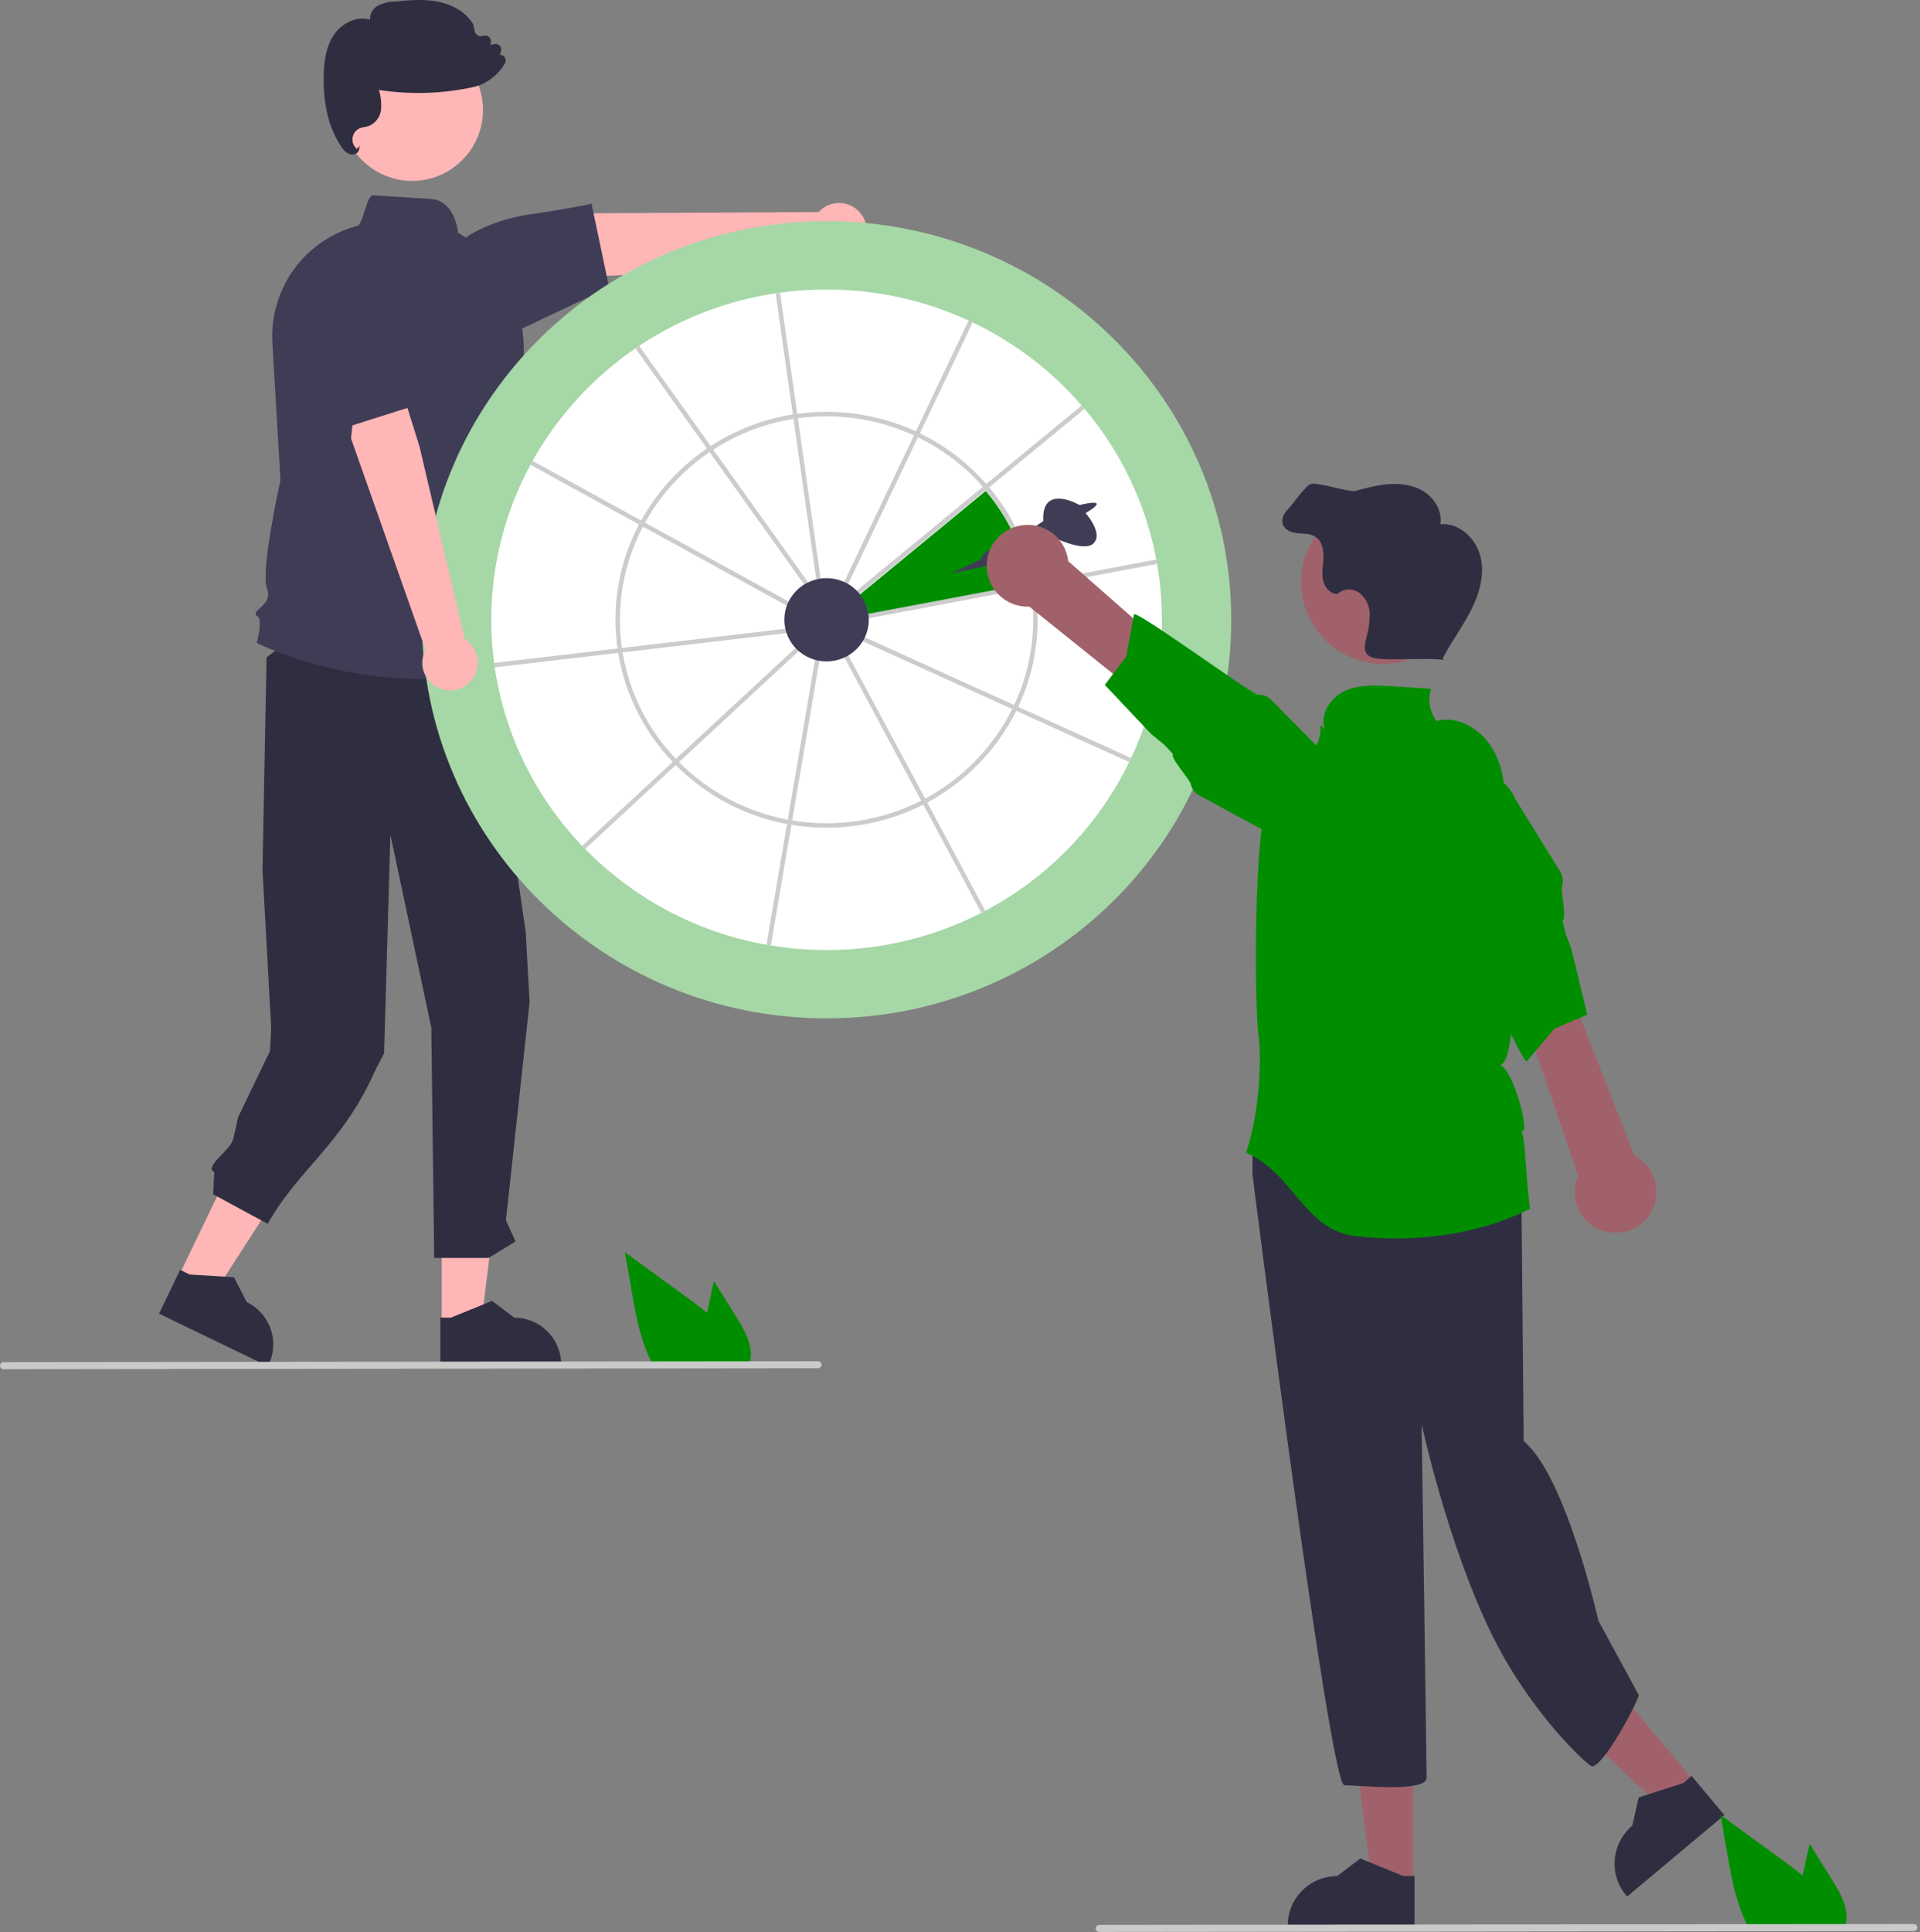 <svg width="650" height="654" viewBox="0 0 650 654" fill="none" xmlns="http://www.w3.org/2000/svg">
<rect x="0" y="0" width="650" height="654" fill="#808080" stroke="none"/>
<g clip-path="url(#clip0_3410_1386)">
<path d="M60.29 432.317L72.279 438.104L100.308 394.612L82.612 386.071L60.29 432.317Z" fill="#FFB6B6"/>
<path d="M53.829 444.62L90.698 462.417L90.924 461.951C92.76 458.145 93.01 453.765 91.618 449.775C90.227 445.785 87.306 442.511 83.501 440.673L79.232 432.313L64.2 431.357L60.981 429.803L53.829 444.62Z" fill="#2F2E41"/>
<path d="M149.536 448.529L162.848 448.528L169.182 397.176L149.533 397.177L149.536 448.529Z" fill="#FFB6B6"/>
<path d="M149.067 462.417L190.007 462.416V461.898C190.007 457.672 188.328 453.619 185.34 450.631C182.351 447.642 178.298 445.964 174.072 445.963H174.071L166.593 440.29L152.64 445.964L149.066 445.964L149.067 462.417Z" fill="#2F2E41"/>
<path d="M162.73 210.367L177.986 315.571L179.282 339.218L171.282 413.009L174.529 420.159L165.455 425.755H146.991L146.012 347.807L132.166 282.525L130.024 356.518L127.06 362.235C116.019 387.287 101.145 395.489 90.63 414.214L72.165 404.213L72.552 396.754C68.843 394.875 78.121 389.386 79.013 385.325L80.628 378.054L91.399 355.743L91.81 347.885L88.862 294.444L90.249 222.479L114.469 203.959L162.73 210.367Z" fill="#2F2E41"/>
<path d="M139.528 61.22C152.777 61.22 163.517 50.479 163.517 37.231C163.517 23.982 152.777 13.242 139.528 13.242C126.279 13.242 115.539 23.982 115.539 37.231C115.539 50.479 126.279 61.22 139.528 61.22Z" fill="#FFB6B6"/>
<path d="M142.829 229.782C111.204 229.783 87.48 217.872 87.156 217.705L86.875 217.561L86.961 217.258C87.81 214.284 88.615 209.296 87.159 208.569C87.003 208.509 86.864 208.41 86.755 208.282C86.647 208.154 86.572 208.001 86.539 207.837C86.456 207.239 87.054 206.693 87.882 205.936C89.49 204.468 91.692 202.457 90.401 199.229C88.124 193.537 94.526 164.37 94.94 162.501L92.206 116.009C91.707 107.139 94.278 98.367 99.487 91.169C104.695 83.971 112.222 78.786 120.803 76.485L120.864 76.469L120.927 76.473C121.816 76.523 122.758 73.504 123.472 71.294C124.527 68.028 125.223 66.021 126.411 66.106C135.61 66.7 141.74 67.088 145.825 67.341C153.569 67.822 154.926 77.242 155.093 78.746C163.429 83.826 169.948 91.408 173.72 100.412C177.492 109.416 178.324 119.381 176.098 128.886L172.238 145.484L168.827 153.459L169.951 169.192C175.241 173.592 173.725 182.592 173.424 184.113C178.465 189.328 175.37 195.466 174.619 196.766C175.909 198.343 176.787 200.215 177.174 202.216C177.561 204.216 177.445 206.282 176.835 208.226L181.479 223.316L181.128 223.438C168.809 227.691 155.861 229.836 142.829 229.782Z" fill="#3F3D56"/>
<path d="M291.448 72.321C290.613 71.241 289.551 70.358 288.337 69.733C287.123 69.108 285.787 68.756 284.422 68.704C283.058 68.651 281.699 68.898 280.44 69.428C279.182 69.957 278.055 70.756 277.138 71.768L201.285 72.181L179.734 82.593L176.938 94.526L211.762 93.07L278.232 85.478C280.034 86.904 282.297 87.62 284.592 87.49C286.887 87.359 289.055 86.391 290.684 84.77C292.313 83.148 293.291 80.985 293.432 78.691C293.572 76.396 292.867 74.13 291.448 72.321Z" fill="#FFB6B6"/>
<path d="M206.215 97.269L176.689 111.236L149.315 99.777L149.288 99.556C148.772 95.507 149.483 91.397 151.328 87.756C153.173 84.115 156.069 81.112 159.639 79.135C165.352 75.951 171.579 73.795 178.038 72.765C196.144 70.072 199.817 69.037 199.852 69.027L200.25 68.911L206.215 97.269Z" fill="#3F3D56"/>
<path d="M119.187 52.309C118.891 52.31 118.597 52.263 118.316 52.169C117.214 51.686 116.292 50.867 115.683 49.829C111.432 43.714 109.379 35.56 109.582 25.596C109.668 21.38 110.145 15.99 113.098 11.693C115.58 8.081 120.603 5.214 125.283 6.653C125.23 5.717 125.438 4.784 125.883 3.96C126.329 3.135 126.995 2.45 127.807 1.982C129.601 1.061 131.581 0.561 133.597 0.52C138.35 0.074 143.264 -0.386 148.078 0.526C153.475 1.549 157.888 4.331 160.185 8.158L160.232 8.278L160.699 10.545C160.762 10.85 160.89 11.138 161.074 11.388C161.259 11.639 161.496 11.847 161.768 11.997C162.041 12.147 162.342 12.237 162.653 12.259C162.963 12.282 163.275 12.236 163.566 12.127C163.884 12.007 164.228 11.973 164.563 12.026C164.899 12.08 165.214 12.22 165.479 12.433C165.744 12.646 165.948 12.924 166.073 13.241C166.197 13.557 166.237 13.9 166.188 14.236L166.057 15.138L167.415 14.884C167.755 14.821 168.105 14.848 168.431 14.965C168.756 15.081 169.045 15.281 169.268 15.545C169.49 15.809 169.639 16.128 169.699 16.468C169.758 16.808 169.727 17.158 169.607 17.482L169.224 18.52C169.504 18.521 169.782 18.581 170.039 18.694C170.296 18.807 170.527 18.972 170.718 19.178C170.993 19.473 171.166 19.848 171.212 20.249C171.258 20.65 171.175 21.055 170.975 21.404C169.458 23.999 167.305 26.164 164.72 27.697C163.307 28.547 161.763 29.155 160.149 29.495C149.681 31.754 138.888 32.078 128.302 30.452C128.929 32.54 129.17 34.724 129.014 36.899C128.922 38.132 128.495 39.316 127.778 40.324C127.061 41.331 126.082 42.123 124.948 42.614C124.462 42.772 123.965 42.892 123.462 42.972C122.98 43.047 122.505 43.163 122.043 43.317C121.357 43.569 120.75 43.997 120.283 44.558C119.816 45.12 119.505 45.794 119.382 46.514C119.258 47.234 119.327 47.973 119.581 48.658C119.835 49.343 120.264 49.948 120.827 50.414L121.878 49.319L121.536 50.711C121.465 50.982 121.337 51.235 121.162 51.454C120.986 51.672 120.767 51.852 120.517 51.98C120.108 52.198 119.651 52.311 119.187 52.309Z" fill="#2F2E41"/>
<path d="M279.829 344.677C355.492 344.677 416.829 284.276 416.829 209.768C416.829 135.26 355.492 74.86 279.829 74.86C204.166 74.86 142.829 135.26 142.829 209.768C142.829 284.276 204.166 344.677 279.829 344.677Z" fill="#A6D7A6"/>
<path d="M393.344 209.768C393.362 225.946 389.81 241.928 382.941 256.574C382.73 257.026 382.512 257.477 382.294 257.929C371.789 279.447 354.722 297.073 333.553 308.265C333.109 308.499 332.665 308.732 332.221 308.958C316.009 317.268 298.047 321.585 279.83 321.551C273.511 321.553 267.202 321.04 260.966 320.016C260.469 319.933 259.972 319.85 259.483 319.76C236.15 315.608 214.695 304.277 198.112 287.346C197.765 286.993 197.419 286.631 197.065 286.27C181.182 269.689 170.845 248.583 167.482 225.87C167.415 225.373 167.339 224.876 167.279 224.379C164.211 201.286 168.513 177.813 179.571 157.309C179.805 156.865 180.053 156.421 180.294 155.984C188.812 140.774 200.735 127.742 215.131 117.91C215.545 117.624 215.959 117.346 216.373 117.067C230.283 107.818 246.057 101.74 262.577 99.265C263.074 99.197 263.571 99.122 264.067 99.054C269.291 98.339 274.557 97.982 279.83 97.985C296.433 97.958 312.843 101.541 327.923 108.486C328.382 108.697 328.834 108.908 329.285 109.126C343.391 115.856 355.955 125.425 366.192 137.234C366.524 137.61 366.855 137.994 367.171 138.378C379.545 152.982 387.913 170.55 391.455 189.361V189.369C391.553 189.858 391.635 190.347 391.718 190.844C392.803 197.094 393.347 203.425 393.344 209.768Z" fill="white"/>
<path d="M291.037 201.271C292.6 203.207 293.614 205.528 293.973 207.99L348.666 197.674C346.507 186.046 341.357 175.182 333.724 166.149L291.037 201.271Z" fill="#008E00"/>
<path d="M350.384 198.635C350.317 198.138 350.226 197.649 350.136 197.16V197.152C347.932 185.275 342.676 174.175 334.885 164.942C334.562 164.558 334.231 164.174 333.899 163.805C327.619 156.65 319.979 150.816 311.422 146.643H311.415C310.963 146.424 310.519 146.206 310.06 145.995C297.509 140.232 283.573 138.176 269.893 140.071C269.396 140.131 268.9 140.207 268.403 140.29C258.49 141.858 249.019 145.495 240.604 150.964C240.182 151.235 239.761 151.513 239.347 151.799C230.106 158.063 222.469 166.413 217.05 176.173C216.809 176.61 216.569 177.054 216.328 177.505C209.56 190.387 207.016 205.071 209.056 219.479C209.116 219.983 209.192 220.48 209.282 220.969C211.561 234.848 217.987 247.712 227.717 257.869C228.055 258.23 228.402 258.591 228.763 258.945C239.005 269.268 252.145 276.231 266.438 278.908C266.935 279.006 267.432 279.089 267.928 279.171C283.16 281.7 298.801 279.3 312.574 272.321C313.018 272.096 313.455 271.862 313.899 271.621H313.906C326.927 264.655 337.462 253.815 344.054 240.601C344.28 240.149 344.498 239.698 344.709 239.246C350.657 226.592 352.635 212.434 350.384 198.635ZM343.339 238.621C343.128 239.08 342.91 239.532 342.684 239.976C336.225 252.889 325.921 263.482 313.191 270.297C312.747 270.53 312.303 270.763 311.859 270.989C298.387 277.819 283.084 280.164 268.185 277.681C267.688 277.606 267.183 277.523 266.694 277.425C252.727 274.805 239.885 268.004 229.87 257.921C229.508 257.568 229.162 257.206 228.816 256.845C219.309 246.916 213.02 234.349 210.772 220.788C210.69 220.299 210.614 219.802 210.547 219.305C208.552 205.209 211.038 190.842 217.653 178.236C217.878 177.791 218.119 177.347 218.368 176.903C223.68 167.339 231.169 159.16 240.227 153.026C240.641 152.74 241.055 152.461 241.477 152.198C249.695 146.867 258.939 143.318 268.614 141.78C269.103 141.697 269.6 141.622 270.104 141.562C283.492 139.707 297.131 141.721 309.412 147.365C309.872 147.569 310.323 147.787 310.767 148.005C319.13 152.079 326.599 157.774 332.74 164.761C333.071 165.138 333.403 165.522 333.719 165.906C341.351 174.939 346.501 185.803 348.661 197.431C348.751 197.92 348.834 198.409 348.909 198.914C351.095 212.408 349.154 226.249 343.339 238.621Z" fill="#CCCCCC"/>
<path d="M274.598 198.537L273.371 199.41L240.227 153.026L239.347 151.799L215.131 117.91C215.545 117.624 215.959 117.346 216.373 117.067L240.604 150.964L241.477 152.198L274.598 198.537Z" fill="#CCCCCC"/>
<path d="M268.674 204.537L267.944 205.861L217.653 178.236L216.328 177.505L179.571 157.309C179.805 156.865 180.053 156.421 180.294 155.984L217.051 176.173L218.368 176.903L268.674 204.537Z" fill="#CCCCCC"/>
<path d="M268.034 214.074L210.772 220.788L209.282 220.969L167.482 225.869C167.414 225.373 167.339 224.876 167.278 224.379L209.056 219.479L210.546 219.306L267.86 212.583L268.034 214.074Z" fill="#CCCCCC"/>
<path d="M271.729 219.132L229.869 257.922L228.763 258.945L198.111 287.346C197.764 286.993 197.418 286.631 197.064 286.27L227.716 257.869L228.815 256.845L270.706 218.026L271.729 219.132Z" fill="#CCCCCC"/>
<path d="M329.285 109.126L311.422 146.643H311.415L310.767 148.005L286.348 199.297L284.993 198.65L309.412 147.365L310.06 145.995L327.922 108.486C328.382 108.697 328.833 108.908 329.285 109.126Z" fill="#CCCCCC"/>
<path d="M367.171 138.378L334.885 164.942L333.719 165.906L289.585 202.218L288.629 201.059L332.74 164.761L333.899 163.805L366.192 137.233C366.523 137.61 366.854 137.994 367.171 138.378Z" fill="#CCCCCC"/>
<path d="M391.718 190.844L350.385 198.635L348.909 198.914L292.348 209.58L292.069 208.105L348.661 197.431L350.136 197.16V197.152L391.455 189.369C391.552 189.858 391.635 190.347 391.718 190.844Z" fill="#CCCCCC"/>
<path d="M382.941 256.574C382.73 257.026 382.512 257.477 382.294 257.929L344.054 240.601L342.684 239.976L291.038 216.573L291.663 215.203L343.339 238.621L344.709 239.246L382.941 256.574Z" fill="#CCCCCC"/>
<path d="M333.553 308.265C333.109 308.498 332.665 308.732 332.221 308.958L312.574 272.321L311.859 270.989L285.009 220.916L286.334 220.209L313.192 270.297L313.899 271.621H313.907L333.553 308.265Z" fill="#CCCCCC"/>
<path d="M277.646 222.128L268.184 277.681L267.928 279.172L260.965 320.016C260.469 319.933 259.972 319.85 259.482 319.76L266.438 278.908L266.694 277.425L276.156 221.872L277.646 222.128Z" fill="#CCCCCC"/>
<path d="M278.075 197.679L276.585 197.89L268.613 141.78L268.402 140.29L262.576 99.265C263.073 99.197 263.57 99.122 264.067 99.054L269.893 140.071L270.104 141.562L278.075 197.679Z" fill="#CCCCCC"/>
<path d="M279.83 223.852C287.728 223.852 294.132 217.546 294.132 209.768C294.132 201.99 287.728 195.684 279.83 195.684C271.931 195.684 265.527 201.99 265.527 209.768C265.527 217.546 271.931 223.852 279.83 223.852Z" fill="#3F3D56"/>
<path d="M574.04 603.485L563.335 612.448L523.665 575.422L539.465 562.192L574.04 603.485Z" fill="#A0616A"/>
<path d="M583.769 614.336L550.849 641.901L550.5 641.485C547.655 638.087 546.276 633.697 546.667 629.283C547.057 624.868 549.186 620.789 552.584 617.943L552.585 617.942L554.778 608.345L569.817 603.513L572.691 601.106L583.769 614.336Z" fill="#2F2E41"/>
<path d="M478.393 637.666L464.432 637.665L457.789 583.809L478.397 583.81L478.393 637.666Z" fill="#A0616A"/>
<path d="M478.886 652.232L435.949 652.23V651.687C435.95 647.255 437.71 643.004 440.844 639.87C443.979 636.736 448.229 634.975 452.661 634.975L460.505 629.025L475.138 634.976L478.887 634.976L478.886 652.232Z" fill="#2F2E41"/>
<path d="M513.316 379.944C516.689 384.16 515.003 398.494 515.003 398.494L515.83 487.768C530.164 499.573 541.142 548.586 541.142 548.586L554.83 573.768C553.143 578.828 542.202 598.611 538.83 597.768C537.265 597.377 517.785 579.412 504.83 552.768C489.865 521.991 481.274 481.972 481.274 481.972C481.274 481.972 482.961 596.649 482.961 601.709C482.961 606.768 460.194 604.238 455.135 604.238C450.075 604.238 424.033 397.651 424.033 397.651V385.846L428.249 379.944C428.249 379.944 509.943 375.728 513.316 379.944Z" fill="#2F2E41"/>
<path d="M332.055 189.333L321.829 194.105L333.225 191.719C333.225 191.719 341.598 192.06 341.598 188.651L355.232 181.153C355.232 181.153 366.821 187.288 370.229 183.88C373.638 180.471 367.503 173.654 367.503 173.654C367.503 173.654 371.609 171.389 371.26 170.476C370.911 169.564 365.457 170.927 365.457 170.927C365.457 170.927 352.505 163.429 353.187 176.381L339.553 185.42C339.553 185.42 332.736 185.243 332.055 189.333Z" fill="#3F3D56"/>
<path d="M518.001 409.136C500.107 418.014 478.813 420.7 458.757 418.342C441.466 416.307 437.87 396.988 421.821 390.133C426.893 375.562 426.954 356.218 426.097 350.79C424.631 341.521 424.358 276.915 429.729 270.187C436.773 261.36 447.526 256.645 447.037 245.363L448.544 246.91C446.641 241.901 450.327 236.168 455.18 233.903C460.033 231.637 465.64 231.925 470.987 232.258C475.49 232.54 479.992 232.822 484.495 233.103C483.906 234.941 483.763 236.893 484.079 238.797C484.395 240.701 485.16 242.503 486.312 244.052C494.293 241.849 502.711 247.703 506.277 255.167C509.842 262.637 509.756 271.256 509.594 279.531C509.41 289.105 516.506 356.343 507.921 360.598C512.349 361.714 518.608 385.327 514.83 382.768C516.578 383.993 516.156 395.427 518.001 409.136Z" fill="#008E00"/>
<path d="M344.059 178.205C345.988 177.638 348.019 177.501 350.007 177.803C351.995 178.106 353.893 178.84 355.567 179.956C357.24 181.071 358.649 182.54 359.694 184.258C360.738 185.977 361.393 187.903 361.613 189.903L437.539 256.66L423.829 265.768L348.47 205.319C345.087 205.465 341.768 204.365 339.142 202.227C336.516 200.09 334.765 197.064 334.222 193.721C333.678 190.379 334.379 186.954 336.192 184.094C338.005 181.235 340.804 179.139 344.059 178.205Z" fill="#A0616A"/>
<path d="M425.823 235.125C424.161 235.22 384.922 206.589 383.918 207.916L381.281 222.218L374.028 231.809L389.708 248.43L394.187 252.105L397.067 255.15C396.06 256.497 402.747 263.718 403.109 265.366C403.285 266.173 403.631 266.932 404.125 267.594C404.62 268.255 405.25 268.802 405.974 269.198L431.489 283.042C434.89 285.567 439.154 286.641 443.346 286.027C447.538 285.414 451.315 283.163 453.85 279.768C456.385 276.374 457.47 272.112 456.867 267.919C456.265 263.725 454.024 259.942 450.637 257.398L446.873 253.592L441.109 247.75L430.321 236.825C429.739 236.233 429.035 235.774 428.259 235.48C427.482 235.187 426.651 235.066 425.823 235.125Z" fill="#008E00"/>
<path d="M468.153 224.697C483.438 224.697 495.83 212.306 495.83 197.02C495.83 181.735 483.438 169.343 468.153 169.343C452.867 169.343 440.476 181.735 440.476 197.02C440.476 212.306 452.867 224.697 468.153 224.697Z" fill="#A0616A"/>
<path d="M501.169 188.255C499.63 182.147 493.889 176.819 487.621 177.437C488.395 172.732 485.263 167.994 481.041 165.776C476.82 163.559 471.777 163.464 467.071 164.236C464.338 164.732 461.632 165.364 458.963 166.131C456.698 166.74 446.079 163.105 443.83 163.768C441.906 164.336 437.276 171.228 435.816 172.603C434.356 173.978 433.582 176.292 434.558 178.044C435.521 179.775 437.725 180.338 439.698 180.5C441.672 180.662 443.793 180.634 445.431 181.746C447.537 183.176 448.133 186.027 448.047 188.571C447.962 191.115 447.379 193.68 447.854 196.181C448.329 198.681 450.352 201.179 452.891 201.007C454.793 199.003 458.266 199.132 460.446 200.828C461.489 201.739 462.322 202.865 462.889 204.129C463.456 205.392 463.742 206.764 463.73 208.148C463.685 210.914 463.255 213.661 462.453 216.308C461.996 218.136 461.652 220.351 463.005 221.662C463.803 222.298 464.762 222.698 465.775 222.818C469.771 223.667 484.767 222.516 488.763 223.365L488.454 222.754C491.348 217.16 495.19 212.095 498.035 206.476C500.88 200.857 502.708 194.363 501.169 188.255Z" fill="#2F2E41"/>
<path d="M543.652 416.84C541.696 416.372 539.867 415.48 538.293 414.228C536.719 412.976 535.438 411.395 534.542 409.594C533.645 407.794 533.154 405.819 533.103 403.809C533.053 401.798 533.443 399.801 534.248 397.958L501.617 302.268L518.041 301.191L553.32 391.127C556.327 392.684 558.658 395.29 559.872 398.451C561.086 401.612 561.098 405.108 559.906 408.278C558.715 411.447 556.402 414.069 553.406 415.647C550.41 417.225 546.94 417.65 543.652 416.84Z" fill="#A0616A"/>
<path d="M494.061 314.777C495.55 315.522 515.335 359.884 516.866 359.232L526.271 348.14L537.336 343.431L532.008 321.211L529.951 315.795L528.969 311.72C530.513 311.053 528.307 301.461 528.813 299.852C529.062 299.065 529.14 298.234 529.04 297.414C528.94 296.595 528.666 295.806 528.235 295.102L512.995 270.397C511.302 266.513 508.137 263.459 504.196 261.905C500.255 260.351 495.858 260.423 491.97 262.106C488.082 263.789 485.02 266.945 483.455 270.883C481.891 274.82 481.951 279.217 483.624 283.109L484.994 288.284L487.086 296.22L491.006 311.065C491.216 311.868 491.598 312.616 492.125 313.257C492.653 313.898 493.313 314.417 494.061 314.777Z" fill="#008E00"/>
<path d="M620.32 636.396L612.61 624.006L611.07 631.086C610.8 632.326 610.53 633.586 610.28 634.836C608.09 632.966 605.76 631.236 603.48 629.576C596.48 624.496 589.484 619.41 582.49 614.316L584.68 627.016C586.03 634.836 587.44 642.816 590.78 649.966C591.15 650.776 591.55 651.576 591.98 652.356H624.52C624.782 651.632 624.963 650.881 625.06 650.116C625.069 650.067 625.072 650.017 625.07 649.966C625.581 645.116 622.9 640.546 620.32 636.396Z" fill="#008E00"/>
<path d="M647.862 653.574L372.112 653.881C371.796 653.881 371.493 653.756 371.27 653.533C371.046 653.309 370.921 653.006 370.921 652.691C370.921 652.375 371.046 652.072 371.27 651.849C371.493 651.625 371.796 651.5 372.112 651.5L647.862 651.193C648.018 651.192 648.173 651.223 648.318 651.282C648.463 651.342 648.595 651.43 648.706 651.54C648.817 651.651 648.905 651.782 648.965 651.927C649.025 652.072 649.056 652.227 649.056 652.383C649.056 652.54 649.025 652.695 648.965 652.84C648.905 652.984 648.817 653.116 648.706 653.226C648.595 653.337 648.463 653.425 648.318 653.484C648.173 653.544 648.018 653.574 647.862 653.574Z" fill="#CACACA"/>
<path d="M249.399 445.924L241.689 433.534L240.149 440.614C239.879 441.854 239.609 443.114 239.359 444.364C237.169 442.494 234.839 440.764 232.56 439.104C225.56 434.024 218.563 428.937 211.569 423.844L213.759 436.544C215.109 444.364 216.52 452.344 219.859 459.494C220.229 460.304 220.629 461.104 221.06 461.884H253.6C253.861 461.159 254.042 460.408 254.14 459.644C254.148 459.594 254.151 459.544 254.149 459.494C254.66 454.644 251.979 450.074 249.399 445.924Z" fill="#008E00"/>
<path d="M276.941 463.102L1.191 463.409C0.876 463.408 0.574 463.282 0.351 463.059C0.129 462.836 0.004 462.533 0.004 462.218C0.004 461.903 0.129 461.601 0.351 461.378C0.574 461.154 0.876 461.029 1.191 461.028L276.941 460.72C277.098 460.72 277.253 460.75 277.398 460.81C277.543 460.87 277.674 460.957 277.785 461.068C277.896 461.178 277.984 461.31 278.044 461.454C278.104 461.599 278.135 461.754 278.135 461.911C278.135 462.068 278.104 462.223 278.044 462.367C277.984 462.512 277.896 462.643 277.785 462.754C277.674 462.865 277.543 462.952 277.398 463.012C277.253 463.072 277.098 463.102 276.941 463.102Z" fill="#CACACA"/>
<path d="M149.405 233.203C148.107 232.781 146.917 232.079 145.919 231.148C144.921 230.216 144.139 229.077 143.629 227.81C143.119 226.544 142.892 225.181 142.966 223.818C143.039 222.454 143.411 221.124 144.054 219.919L118.836 148.38L121.361 124.579L131.65 117.919L142.035 151.19L157.328 216.321C159.279 217.536 160.717 219.424 161.369 221.628C162.021 223.833 161.842 226.2 160.865 228.281C159.889 230.362 158.183 232.012 156.071 232.919C153.958 233.826 151.587 233.927 149.405 233.203Z" fill="#FFB6B6"/>
<path d="M105.247 99.545L129.098 90.313L142.946 136.474L110.982 146.603L105.247 99.545Z" fill="#3F3D56"/>
</g>
<defs>
<clipPath id="clip0_3410_1386">
<rect width="649.053" height="653.881" fill="white"/>
</clipPath>
</defs>
</svg>

